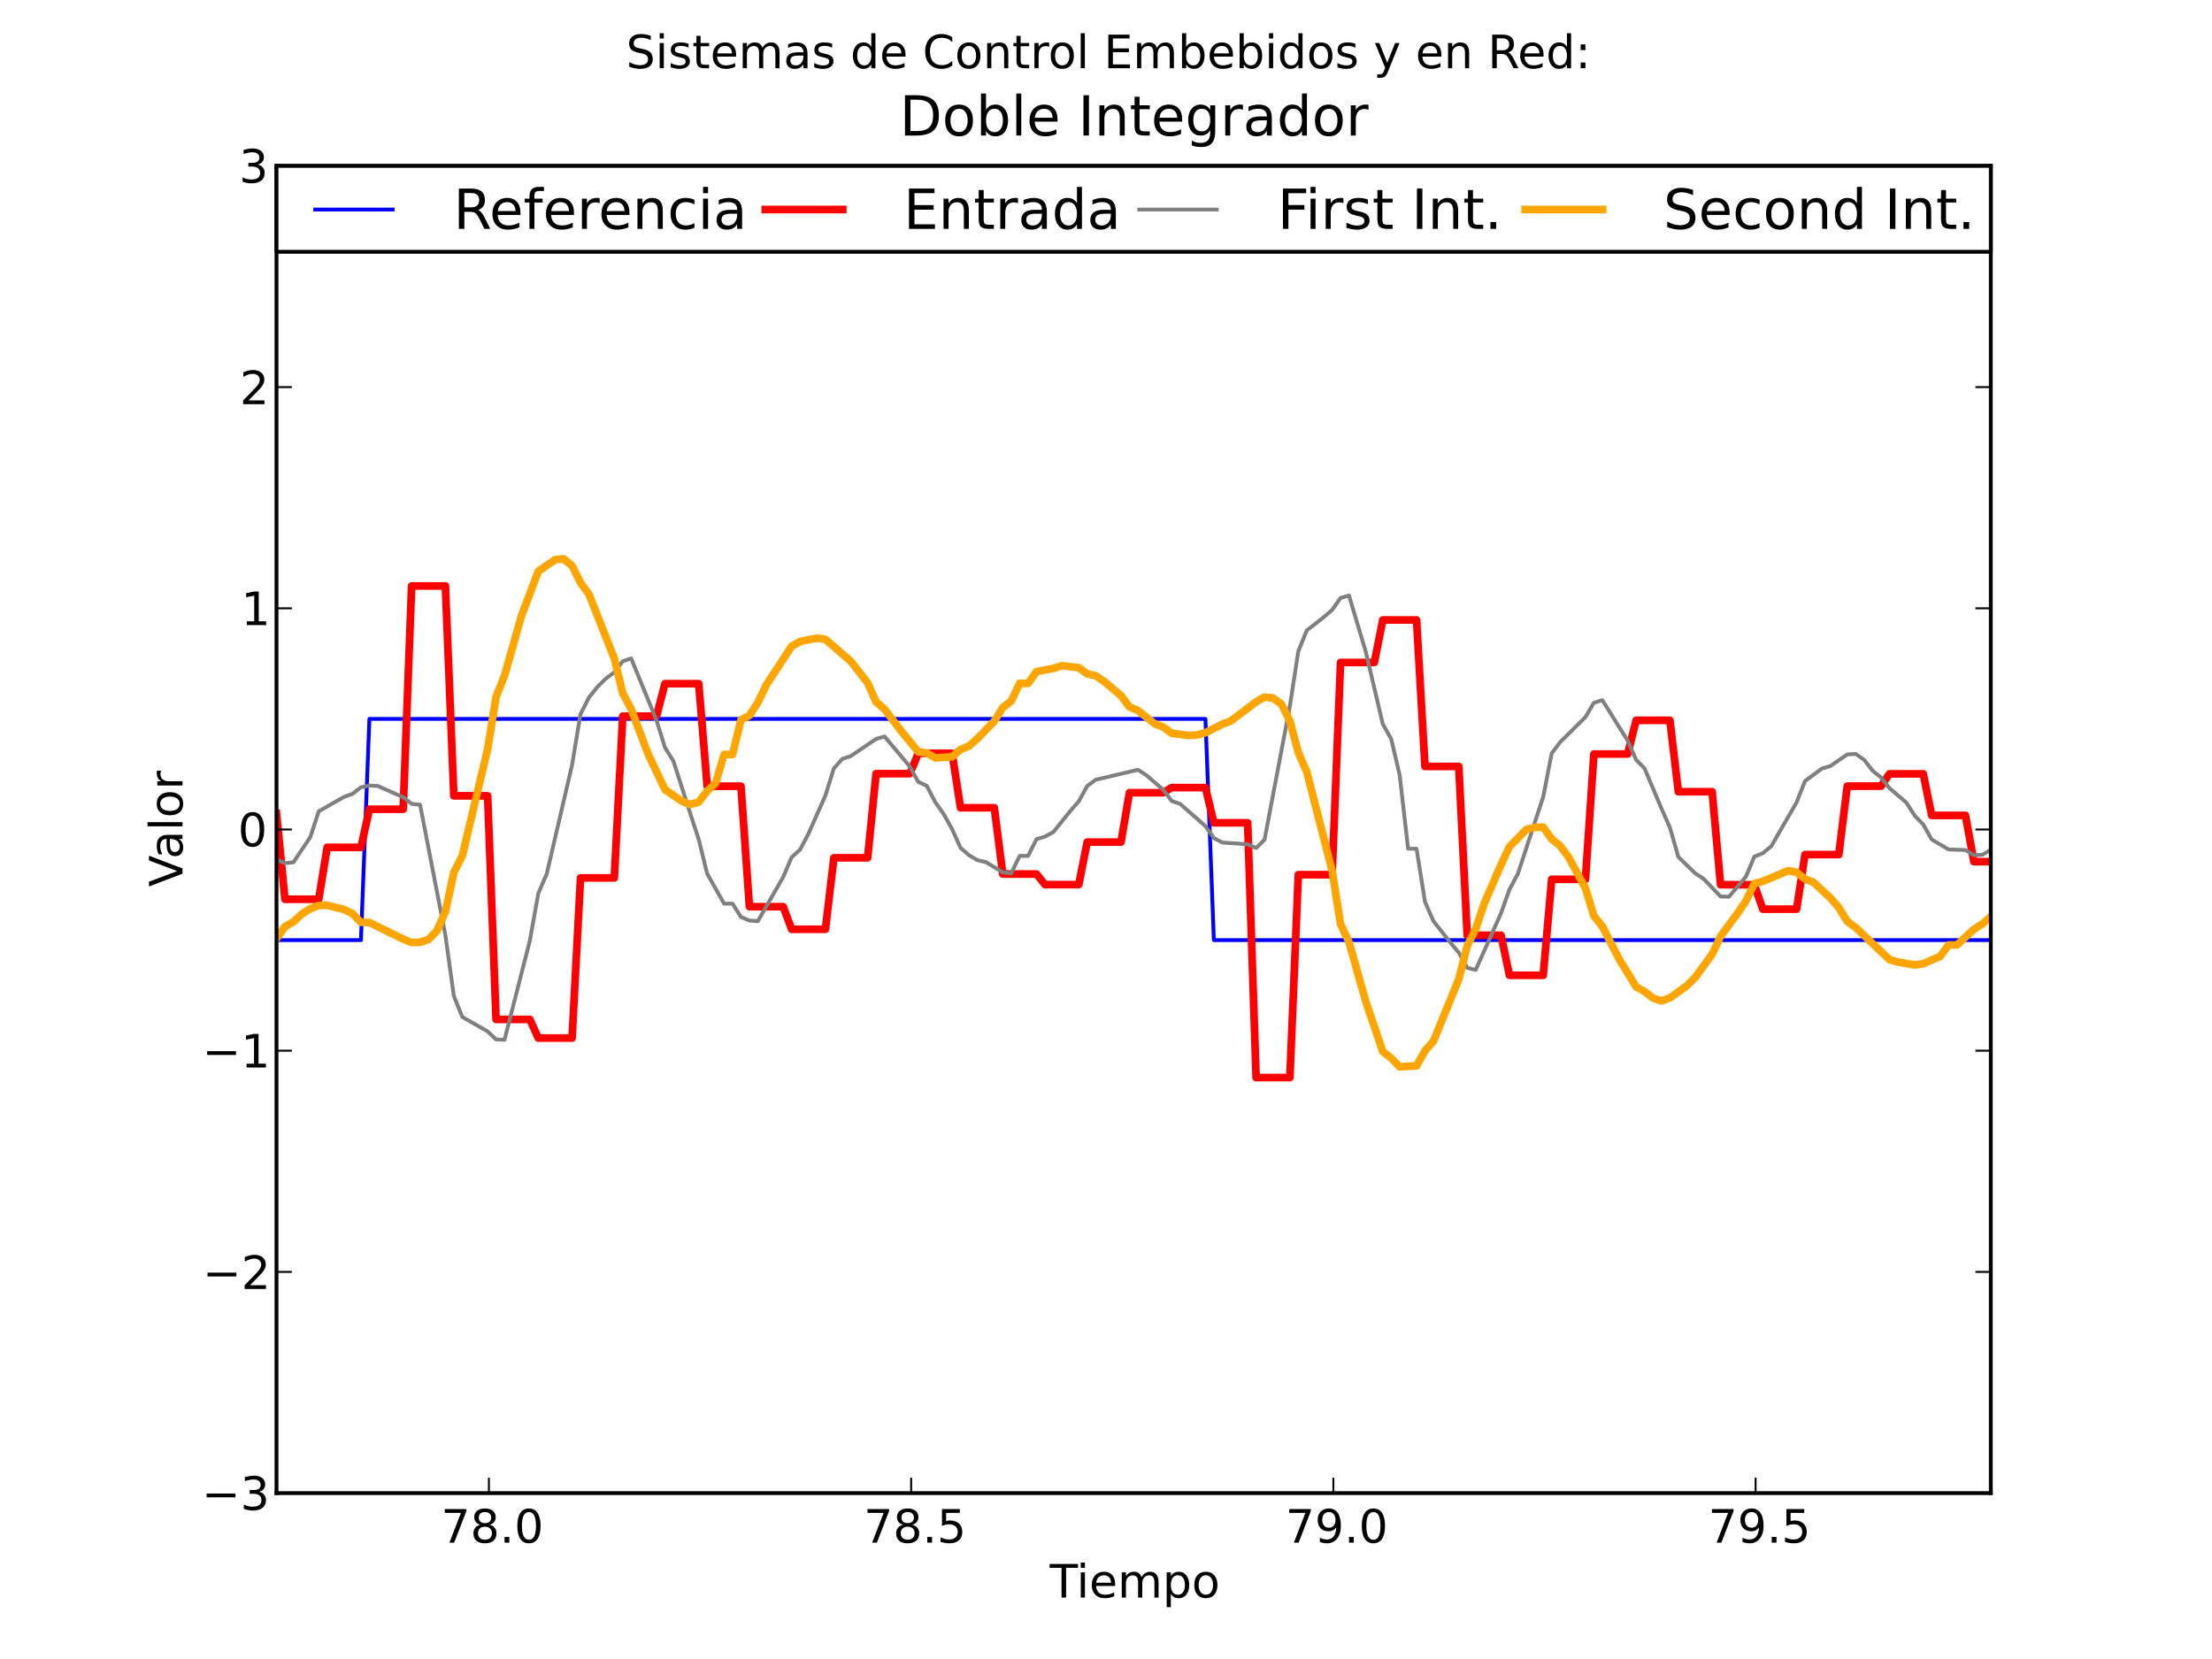 <?xml version="1.0" standalone="no"?>
<!DOCTYPE svg PUBLIC "-//W3C//DTD SVG 1.1//EN"
  "http://www.w3.org/Graphics/SVG/1.1/DTD/svg11.dtd">
<!-- Created with matplotlib (http://matplotlib.sourceforge.net/) -->
<svg width="576pt" height="432pt" viewBox="0 0 576 432"
   xmlns="http://www.w3.org/2000/svg"
   xmlns:xlink="http://www.w3.org/1999/xlink"
   version="1.1"
   id="svg1">
<rect x="0" y="0" width="576" height="432" fill="#333333" stroke="none"/>
<g id="figure1">
<g id="patch1">
<path style="fill: #ffffff; stroke: #ffffff; stroke-width: 1; stroke-linejoin: round; stroke-linecap: square;  opacity: 1"  d="M0 432L576 432L576 0
L0 0L0 432"/>
</g>
<g id="axes1">
<g id="patch2">
<path style="fill: #ffffff; opacity: 1"  d="M72 388.8L518.4 388.8L518.4 43.2
L72 43.2L72 388.8"/>
</g>
<g id="line2d1">
<defs>
  <clipPath id="p50431ccdcb28178602d99d9270004dde">
<rect x="72" y="43.2" width="446.4" height="345.6"/>
  </clipPath>
</defs><path style="fill: none; stroke: #0000ff; stroke-width: 1; stroke-linejoin: round; stroke-linecap: square;  opacity: 1" clip-path="url(#p50431ccdcb28178602d99d9270004dde)" d="M72 244.8L93.989 244.8L96.189 187.2
L313.892 187.2L316.09 244.8L518.4 244.8
L518.4 244.8"/>
</g>
<g id="line2d2">
<path style="fill: none; stroke: #ff0000; stroke-width: 2; stroke-linejoin: round; stroke-linecap: square;  opacity: 1" clip-path="url(#p50431ccdcb28178602d99d9270004dde)" d="M72 211.835L74.198 234.167L82.997 234.167
L85.193 220.654L93.989 220.654L96.189 210.723
L104.985 210.723L107.184 152.583L115.98 152.583
L118.18 207.23L126.976 207.23L129.173 265.451
L137.969 265.451L140.169 270.311L148.965 270.311
L151.164 228.608L159.96 228.608L162.16 186.489
L170.956 186.489L173.154 178.024L181.95 178.024
L184.149 204.725L192.945 204.725L195.144 236.094
L203.941 236.094L206.14 241.981L214.936 241.981
L217.134 223.369L225.93 223.369L228.129 201.468
L236.925 201.468L239.125 196.162L247.921 196.162
L250.12 210.343L258.916 210.343L261.114 227.596
L269.91 227.596L272.109 230.35L280.905 230.35
L283.105 219.28L291.901 219.28L294.1 206.424
L302.896 206.424L305.096 205.09L313.892 205.09
L316.09 214.254L324.886 214.254L327.085 280.594
L335.881 280.594L338.08 227.766L346.876 227.766
L349.076 172.502L357.872 172.502L360.07 161.434
L368.866 161.434L371.065 199.577L379.861 199.577
L382.061 243.535L390.857 243.535L393.056 253.961
L401.852 253.961L404.05 228.965L412.846 228.965
L415.045 196.346L423.841 196.346L426.041 187.568
L434.837 187.568L437.036 206.158L445.832 206.158
L448.03 230.38L456.826 230.38L459.026 236.748
L467.822 236.748L470.021 222.539L478.817 222.539
L481.016 204.711L489.812 204.711L492.01 201.513
L500.808 201.513L503.006 212.33L511.802 212.33
L514.001 224.381L518.4 224.381L518.4 224.381"/>
</g>
<g id="line2d3">
<path style="fill: none; stroke: #808080; stroke-width: 1; stroke-linejoin: round; stroke-linecap: square;  opacity: 1" clip-path="url(#p50431ccdcb28178602d99d9270004dde)" d="M72 223.796L74.198 224.771L76.397 224.539
L80.796 217.995L82.997 211.267L89.592 207.508
L91.79 206.719L93.989 205.002L96.189 204.538
L98.388 204.677L104.985 207.6L107.184 209.317
L109.384 209.55L115.98 243.519L118.18 259.343
L120.377 264.819L126.976 268.578L129.173 270.667
L131.373 270.759L137.969 244.958L140.169 232.66
L142.368 227.555L148.965 199.201L151.164 185.929
L153.364 181.613L155.561 178.875L157.761 176.694
L159.96 175.07L162.16 172.193L164.358 171.45
L170.956 187.599L173.154 194.653L175.353 198.18
L179.752 211.87L181.95 218.599L184.149 227.509
L188.548 235.305L190.746 235.305L192.945 238.785
L195.144 239.714L197.344 239.853L203.941 228.39
L206.14 223.239L208.338 221.244L210.537 217.067
L214.936 207.136L217.134 200.083L219.333 197.623
L221.533 196.881L228.129 192.426L230.329 191.776
L236.925 199.619L239.125 203.61L241.324 204.63
L243.522 208.853L245.721 211.963L247.921 215.907
L250.12 220.78L252.318 222.683L254.517 223.982
L256.717 224.492L261.114 227.137L263.313 227.416
L265.513 222.868L267.712 222.868L269.91 218.506
L272.109 217.856L274.309 216.65L278.706 211.174
L280.905 208.668L283.105 204.677L285.304 203.053
L296.298 200.454L298.497 201.846L302.896 205.651
L305.096 208.575L307.293 209.317L313.892 215.118
L316.09 218.227L318.289 219.388L324.886 219.852
L327.085 220.826L329.284 218.645L335.881 183.887
L338.08 169.594L340.28 164.164L344.677 160.73
L346.876 158.827L349.076 155.718L351.274 155.069
L355.673 169.826L360.07 188.527L362.269 192.426
L364.469 201.8L366.67 221.012L368.866 221.012
L371.065 234.841L373.265 239.853L377.662 245.422
L379.861 248.067L382.061 252.011L384.26 252.568
L390.857 237.811L393.056 231.639L395.254 227.509
L401.852 207.508L404.05 196.185L406.249 193.261
L412.846 186.718L415.045 183.005L417.245 182.309
L421.642 189.363L423.841 192.843L426.041 197.855
L428.24 200.083L432.637 210.524L434.837 215.49
L437.036 223.147L441.433 227.416L443.633 228.855
L448.03 233.449L450.229 233.495L454.628 228.298
L456.826 223.054L459.026 222.172L461.225 220.362
L467.822 208.946L470.021 203.377L474.418 200.129
L476.618 199.479L481.016 196.463L483.214 196.324
L485.414 197.855L487.613 200.686L489.812 202.449
L492.01 205.234L496.409 208.993L498.609 212.427
L500.808 214.701L503.006 218.599L507.405 221.198
L511.802 221.337L514.001 222.683L516.201 222.59
L518.4 221.29L518.4 221.29"/>
</g>
<g id="line2d4">
<path style="fill: none; stroke: #ffa500; stroke-width: 2; stroke-linejoin: round; stroke-linecap: square;  opacity: 1" clip-path="url(#p50431ccdcb28178602d99d9270004dde)" d="M72 244.401L74.198 241.291L76.397 240.038
L78.597 237.997L80.796 236.651L82.997 235.769
L85.193 235.723L89.592 236.836L91.79 237.904
L93.989 240.178L96.189 240.224L104.985 244.54
L107.184 245.422L109.384 245.375L111.581 244.633
L113.781 242.359L115.98 237.393L118.18 227.184
L120.377 222.868L126.976 195.071L129.173 181.474
L131.373 175.951L135.772 160.405L140.169 148.757
L144.568 145.741L146.765 145.509L148.965 147.319
L151.164 151.727L153.364 154.744L159.96 171.45
L162.16 180.546L164.358 184.629L168.756 196.324
L173.154 205.605L177.552 208.621L179.752 209.503
L181.95 208.853L184.149 205.976L186.348 203.934
L188.548 196.463L190.746 196.463L192.945 187.46
L195.144 186.3L197.344 182.959L199.542 178.365
L206.14 168.294L208.338 167.041L212.737 166.16
L214.936 166.485L221.533 172.193L225.93 177.808
L228.129 182.773L230.329 184.676L234.726 190.43
L239.125 195.767L241.324 196.092L243.522 197.345
L247.921 197.066L250.12 195.164L252.318 194.282
L254.517 192.333L258.916 187.785L261.114 184.258
L263.313 182.588L265.513 177.947L267.712 177.947
L269.91 174.884L274.309 174.049L276.508 173.353
L280.905 173.863L283.105 175.487L285.304 175.951
L287.502 177.436L291.901 181.149L294.1 184.073
L296.298 185.001L300.697 188.481L302.896 189.316
L305.096 190.941L309.493 191.498L311.692 191.405
L313.892 190.801L318.289 188.574L320.488 187.739
L327.085 182.773L329.284 181.52L331.484 181.752
L333.682 183.376L335.881 187.739L338.08 195.952
L340.28 201.011L346.876 226.673L349.076 240.642
L351.274 245.329L355.673 260.875L360.07 273.822
L362.269 275.539L364.469 277.813L368.866 277.535
L371.065 273.637L373.265 271.131L379.861 254.981
L382.061 246.303L384.26 241.941L386.458 235.351
L390.857 225.188L393.056 220.501L397.453 216
L399.653 215.443L401.852 215.397L404.05 218.46
L406.249 220.269L408.449 223.193L412.846 231.268
L415.045 238.507L417.245 241.245L421.642 249.784
L426.041 256.977L428.24 258.183L430.438 259.9
L432.637 260.643L434.837 259.854L439.234 256.698
L441.433 254.517L445.832 248.484L448.03 243.797
L452.429 237.857L454.628 234.609L456.826 230.108
L459.026 229.504L465.622 226.72L467.822 227.137
L470.021 228.901L472.22 229.736L476.618 233.82
L478.817 236.326L481.016 239.946L483.214 241.523
L492.01 249.877L494.21 250.526L498.609 251.269
L500.808 250.944L505.205 249.041L507.405 246.071
L509.604 246.071L514.001 241.988L516.201 240.595
L518.4 238.693L518.4 238.693"/>
</g>
<g id="matplotlib.axis1">
<g id="xtick1">
<g id="line2d5">
<defs><path id="m30e32995789d870ad79a2e54c91cf9c6" d="M0 0L0 -4"/></defs>
<g ><use style="fill: none; stroke: #000000; stroke-width: 0.5; stroke-linejoin: round; stroke-linecap: butt;  opacity: 1" xlink:href="#m30e32995789d870ad79a2e54c91cf9c6" x="127.311" y="388.8"/>
</g></g>
<g id="line2d6">
<defs><path id="m9281cae24120827b11d5ea8a7ad3e96b" d="M0 0L0 4"/></defs>
<g ><use style="fill: none; stroke: #000000; stroke-width: 0.5; stroke-linejoin: round; stroke-linecap: butt;  opacity: 1" xlink:href="#m9281cae24120827b11d5ea8a7ad3e96b" x="127.311" y="43.2"/>
</g></g>
<g id="text1">
<defs>
<path id="c_956f18cfdaf972f35a6c2b4aaac2532b" d="M8.203 -72.906l46.875 0l0 4.203l-26.469 68.703l-10.297 0l24.906 -64.594l-35.016 0z"/>
<path id="c_bef35738d52871942e50b9de9b122bab" d="M31.781 -34.625q-7.031 0 -11.062 3.766q-4.016 3.766 -4.016 10.344q0 6.594 4.016 10.359q4.031 3.766 11.062 3.766q7.031 0 11.078 -3.781q4.062 -3.797 4.062 -10.344q0 -6.578 -4.031 -10.344q-4.016 -3.766 -11.109 -3.766M21.922 -38.812q-6.344 -1.562 -9.891 -5.906q-3.531 -4.359 -3.531 -10.609q0 -8.734 6.219 -13.812q6.234 -5.078 17.062 -5.078q10.891 0 17.094 5.078q6.203 5.078 6.203 13.812q0 6.25 -3.547 10.609q-3.531 4.344 -9.828 5.906q7.125 1.656 11.094 6.5q3.984 4.828 3.984 11.797q0 10.609 -6.469 16.281q-6.469 5.656 -18.531 5.656q-12.047 0 -18.531 -5.656q-6.469 -5.672 -6.469 -16.281q0 -6.969 4 -11.797q4.016 -4.844 11.141 -6.5M18.312 -54.391q0 5.656 3.531 8.828q3.547 3.172 9.938 3.172q6.359 0 9.938 -3.172q3.594 -3.172 3.594 -8.828q0 -5.672 -3.594 -8.844q-3.578 -3.172 -9.938 -3.172q-6.391 0 -9.938 3.172q-3.531 3.172 -3.531 8.844"/>
<path id="c_ed3e21196fb739f392806f09ca0594ef" d="M10.688 -12.406l10.312 0l0 12.406l-10.312 0z"/>
<path id="c_7a2040fe3b94fcd41d0a72c84e93b115" d="M31.781 -66.406q-7.609 0 -11.453 7.5q-3.828 7.484 -3.828 22.531q0 14.984 3.828 22.484q3.844 7.5 11.453 7.5q7.672 0 11.5 -7.5q3.844 -7.5 3.844 -22.484q0 -15.047 -3.844 -22.531q-3.828 -7.5 -11.5 -7.5M31.781 -74.219q12.266 0 18.734 9.703q6.469 9.688 6.469 28.141q0 18.406 -6.469 28.109q-6.469 9.688 -18.734 9.688q-12.25 0 -18.719 -9.688q-6.469 -9.703 -6.469 -28.109q0 -18.453 6.469 -28.141q6.469 -9.703 18.719 -9.703"/>
</defs>
<g style="fill: #000000; opacity: 1" transform="translate(114.835,401.706)scale(0.12)">
<use xlink:href="#c_956f18cfdaf972f35a6c2b4aaac2532b"/>
<use xlink:href="#c_bef35738d52871942e50b9de9b122bab" x="63.623"/>
<use xlink:href="#c_ed3e21196fb739f392806f09ca0594ef" x="127.246"/>
<use xlink:href="#c_7a2040fe3b94fcd41d0a72c84e93b115" x="159.033"/>
</g>
</g>
</g>
<g id="xtick2">
<g id="line2d7">
<g ><use style="fill: none; stroke: #000000; stroke-width: 0.5; stroke-linejoin: round; stroke-linecap: butt;  opacity: 1" xlink:href="#m30e32995789d870ad79a2e54c91cf9c6" x="237.259" y="388.8"/>
</g></g>
<g id="line2d8">
<g ><use style="fill: none; stroke: #000000; stroke-width: 0.5; stroke-linejoin: round; stroke-linecap: butt;  opacity: 1" xlink:href="#m9281cae24120827b11d5ea8a7ad3e96b" x="237.259" y="43.2"/>
</g></g>
<g id="text2">
<defs>
<path id="c_1260a2df50f305f3db244e29828f968e" d="M10.797 -72.906l38.719 0l0 8.312l-29.688 0l0 17.859q2.141 -0.734 4.281 -1.094q2.156 -0.359 4.312 -0.359q12.203 0 19.328 6.688q7.141 6.688 7.141 18.109q0 11.766 -7.328 18.297q-7.328 6.516 -20.656 6.516q-4.594 0 -9.359 -0.781q-4.75 -0.781 -9.828 -2.344l0 -9.922q4.391 2.391 9.078 3.562q4.688 1.172 9.906 1.172q8.453 0 13.375 -4.438q4.938 -4.438 4.938 -12.062q0 -7.609 -4.938 -12.047q-4.922 -4.453 -13.375 -4.453q-3.953 0 -7.891 0.875q-3.922 0.875 -8.016 2.734z"/>
</defs>
<g style="fill: #000000; opacity: 1" transform="translate(224.908,401.706)scale(0.12)">
<use xlink:href="#c_956f18cfdaf972f35a6c2b4aaac2532b"/>
<use xlink:href="#c_bef35738d52871942e50b9de9b122bab" x="63.623"/>
<use xlink:href="#c_ed3e21196fb739f392806f09ca0594ef" x="127.246"/>
<use xlink:href="#c_1260a2df50f305f3db244e29828f968e" x="159.033"/>
</g>
</g>
</g>
<g id="xtick3">
<g id="line2d9">
<g ><use style="fill: none; stroke: #000000; stroke-width: 0.5; stroke-linejoin: round; stroke-linecap: butt;  opacity: 1" xlink:href="#m30e32995789d870ad79a2e54c91cf9c6" x="347.207" y="388.8"/>
</g></g>
<g id="line2d10">
<g ><use style="fill: none; stroke: #000000; stroke-width: 0.5; stroke-linejoin: round; stroke-linecap: butt;  opacity: 1" xlink:href="#m9281cae24120827b11d5ea8a7ad3e96b" x="347.207" y="43.2"/>
</g></g>
<g id="text3">
<defs>
<path id="c_cd96f817f3cab988d24a2b49a5577fe6" d="M10.984 -1.516l0 -8.984q3.719 1.766 7.516 2.688q3.812 0.922 7.484 0.922q9.766 0 14.906 -6.562q5.156 -6.562 5.891 -19.953q-2.828 4.203 -7.188 6.453q-4.344 2.25 -9.609 2.25q-10.938 0 -17.312 -6.609q-6.375 -6.625 -6.375 -18.109q0 -11.219 6.641 -18q6.641 -6.797 17.672 -6.797q12.656 0 19.312 9.703q6.672 9.688 6.672 28.141q0 17.234 -8.188 27.516q-8.172 10.281 -21.984 10.281q-3.719 0 -7.531 -0.734q-3.797 -0.734 -7.906 -2.203M30.609 -32.422q6.641 0 10.516 -4.531q3.891 -4.547 3.891 -12.469q0 -7.859 -3.891 -12.422q-3.875 -4.562 -10.516 -4.562q-6.641 0 -10.516 4.562q-3.875 4.562 -3.875 12.422q0 7.922 3.875 12.469q3.875 4.531 10.516 4.531"/>
</defs>
<g style="fill: #000000; opacity: 1" transform="translate(334.73,401.706)scale(0.12)">
<use xlink:href="#c_956f18cfdaf972f35a6c2b4aaac2532b"/>
<use xlink:href="#c_cd96f817f3cab988d24a2b49a5577fe6" x="63.623"/>
<use xlink:href="#c_ed3e21196fb739f392806f09ca0594ef" x="127.246"/>
<use xlink:href="#c_7a2040fe3b94fcd41d0a72c84e93b115" x="159.033"/>
</g>
</g>
</g>
<g id="xtick4">
<g id="line2d11">
<g ><use style="fill: none; stroke: #000000; stroke-width: 0.5; stroke-linejoin: round; stroke-linecap: butt;  opacity: 1" xlink:href="#m30e32995789d870ad79a2e54c91cf9c6" x="457.155" y="388.8"/>
</g></g>
<g id="line2d12">
<g ><use style="fill: none; stroke: #000000; stroke-width: 0.5; stroke-linejoin: round; stroke-linecap: butt;  opacity: 1" xlink:href="#m9281cae24120827b11d5ea8a7ad3e96b" x="457.155" y="43.2"/>
</g></g>
<g id="text4">
<g style="fill: #000000; opacity: 1" transform="translate(444.803,401.706)scale(0.12)">
<use xlink:href="#c_956f18cfdaf972f35a6c2b4aaac2532b"/>
<use xlink:href="#c_cd96f817f3cab988d24a2b49a5577fe6" x="63.623"/>
<use xlink:href="#c_ed3e21196fb739f392806f09ca0594ef" x="127.246"/>
<use xlink:href="#c_1260a2df50f305f3db244e29828f968e" x="159.033"/>
</g>
</g>
</g>
<g id="text5">
<defs>
<path id="c_9e4b30cbdf32072672ded72e9074c4c9" d="M-0.297 -72.906l61.672 0l0 8.312l-25.875 0l0 64.594l-9.906 0l0 -64.594l-25.891 0z"/>
<path id="c_6a63bda47b2f3da1cec6aadd80692cfe" d="M9.422 -54.688l8.984 0l0 54.688l-8.984 0zM9.422 -75.984l8.984 0l0 11.391l-8.984 0z"/>
<path id="c_0bce5afba2dc6b9024b26277c38ad8e8" d="M56.203 -29.594l0 4.391l-41.312 0q0.594 9.281 5.594 14.141q5 4.859 13.938 4.859q5.172 0 10.031 -1.266q4.859 -1.266 9.656 -3.812l0 8.5q-4.844 2.047 -9.922 3.125q-5.078 1.078 -10.297 1.078q-13.094 0 -20.734 -7.609q-7.641 -7.625 -7.641 -20.625q0 -13.422 7.25 -21.297q7.25 -7.891 19.562 -7.891q11.031 0 17.453 7.109q6.422 7.094 6.422 19.297M47.219 -32.234q-0.094 -7.359 -4.125 -11.75q-4.031 -4.406 -10.672 -4.406q-7.516 0 -12.031 4.25q-4.516 4.25 -5.203 11.969z"/>
<path id="c_4653c6dfde66c7610eae0911760d3490" d="M52 -44.188q3.375 -6.062 8.062 -8.938q4.688 -2.875 11.031 -2.875q8.547 0 13.188 5.984q4.641 5.969 4.641 17l0 33.016l-9.031 0l0 -32.719q0 -7.859 -2.797 -11.656q-2.781 -3.812 -8.484 -3.812q-6.984 0 -11.047 4.641q-4.047 4.625 -4.047 12.641l0 30.906l-9.031 0l0 -32.719q0 -7.906 -2.781 -11.688q-2.781 -3.781 -8.594 -3.781q-6.891 0 -10.953 4.656q-4.047 4.656 -4.047 12.625l0 30.906l-9.031 0l0 -54.688l9.031 0l0 8.5q3.078 -5.031 7.375 -7.422q4.297 -2.391 10.203 -2.391q5.969 0 10.141 3.031q4.172 3.016 6.172 8.781"/>
<path id="c_f15a64fcd463ef4629c48bab42cde24c" d="M18.109 -8.203l0 29l-9.031 0l0 -75.484l9.031 0l0 8.297q2.844 -4.875 7.156 -7.234q4.328 -2.375 10.328 -2.375q9.969 0 16.188 7.906q6.234 7.906 6.234 20.797q0 12.891 -6.234 20.812q-6.219 7.906 -16.188 7.906q-6 0 -10.328 -2.375q-4.312 -2.375 -7.156 -7.25M48.688 -27.297q0 -9.906 -4.078 -15.547q-4.078 -5.641 -11.203 -5.641q-7.141 0 -11.219 5.641q-4.078 5.641 -4.078 15.547q0 9.906 4.078 15.547q4.078 5.641 11.219 5.641q7.125 0 11.203 -5.641q4.078 -5.641 4.078 -15.547"/>
<path id="c_f05dd90d41f04bb96ef1ca503cc2044b" d="M30.609 -48.391q-7.219 0 -11.422 5.641q-4.203 5.641 -4.203 15.453q0 9.812 4.172 15.453q4.188 5.641 11.453 5.641q7.188 0 11.375 -5.656q4.203 -5.672 4.203 -15.438q0 -9.719 -4.203 -15.406q-4.188 -5.688 -11.375 -5.688M30.609 -56q11.719 0 18.406 7.625q6.703 7.609 6.703 21.078q0 13.422 -6.703 21.078q-6.688 7.641 -18.406 7.641q-11.766 0 -18.438 -7.641q-6.656 -7.656 -6.656 -21.078q0 -13.469 6.656 -21.078q6.672 -7.625 18.438 -7.625"/>
</defs>
<g style="fill: #000000; opacity: 1" transform="translate(273.348,416.003)scale(0.12)">
<use xlink:href="#c_9e4b30cbdf32072672ded72e9074c4c9"/>
<use xlink:href="#c_6a63bda47b2f3da1cec6aadd80692cfe" x="57.959"/>
<use xlink:href="#c_0bce5afba2dc6b9024b26277c38ad8e8" x="85.742"/>
<use xlink:href="#c_4653c6dfde66c7610eae0911760d3490" x="147.266"/>
<use xlink:href="#c_f15a64fcd463ef4629c48bab42cde24c" x="244.678"/>
<use xlink:href="#c_f05dd90d41f04bb96ef1ca503cc2044b" x="308.154"/>
</g>
</g>
</g>
<g id="matplotlib.axis2">
<g id="ytick1">
<g id="line2d13">
<defs><path id="m3400efa6b1638b3fea9e19e898273957" d="M0 0L4 0"/></defs>
<g ><use style="fill: none; stroke: #000000; stroke-width: 0.5; stroke-linejoin: round; stroke-linecap: butt;  opacity: 1" xlink:href="#m3400efa6b1638b3fea9e19e898273957" x="72" y="388.8"/>
</g></g>
<g id="line2d14">
<defs><path id="m20b58b2501143cb5e0a5e8f1ef6f1643" d="M0 0L-4 0"/></defs>
<g ><use style="fill: none; stroke: #000000; stroke-width: 0.5; stroke-linejoin: round; stroke-linecap: butt;  opacity: 1" xlink:href="#m20b58b2501143cb5e0a5e8f1ef6f1643" x="518.4" y="388.8"/>
</g></g>
<g id="text6">
<defs>
<path id="c_6a8d56c819c37117ab4cf023bec22a5a" d="M10.594 -35.5l62.594 0l0 8.297l-62.594 0z"/>
<path id="c_3dcfa38a02242cb63ec6726c6e70be7a" d="M40.578 -39.312q7.078 1.516 11.047 6.312q3.984 4.781 3.984 11.812q0 10.781 -7.422 16.703q-7.422 5.906 -21.094 5.906q-4.578 0 -9.438 -0.906q-4.859 -0.906 -10.031 -2.719l0 -9.516q4.094 2.391 8.969 3.609q4.891 1.219 10.219 1.219q9.266 0 14.125 -3.656q4.859 -3.656 4.859 -10.641q0 -6.453 -4.516 -10.078q-4.516 -3.641 -12.562 -3.641l-8.5 0l0 -8.109l8.891 0q7.266 0 11.125 -2.906q3.859 -2.906 3.859 -8.375q0 -5.609 -3.984 -8.609q-3.969 -3.016 -11.391 -3.016q-4.062 0 -8.703 0.891q-4.641 0.875 -10.203 2.719l0 -8.781q5.625 -1.562 10.531 -2.344q4.906 -0.781 9.25 -0.781q11.234 0 17.766 5.109q6.547 5.094 6.547 13.781q0 6.062 -3.469 10.234q-3.469 4.172 -9.859 5.781"/>
</defs>
<g style="fill: #000000; opacity: 1" transform="translate(52.531,393.167)scale(0.12)">
<use xlink:href="#c_6a8d56c819c37117ab4cf023bec22a5a"/>
<use xlink:href="#c_3dcfa38a02242cb63ec6726c6e70be7a" x="83.789"/>
</g>
</g>
</g>
<g id="ytick2">
<g id="line2d15">
<g ><use style="fill: none; stroke: #000000; stroke-width: 0.5; stroke-linejoin: round; stroke-linecap: butt;  opacity: 1" xlink:href="#m3400efa6b1638b3fea9e19e898273957" x="72" y="331.2"/>
</g></g>
<g id="line2d16">
<g ><use style="fill: none; stroke: #000000; stroke-width: 0.5; stroke-linejoin: round; stroke-linecap: butt;  opacity: 1" xlink:href="#m20b58b2501143cb5e0a5e8f1ef6f1643" x="518.4" y="331.2"/>
</g></g>
<g id="text7">
<defs>
<path id="c_ed3f3ed3ebfbd18bcb9c012009a68ad1" d="M19.188 -8.297l34.422 0l0 8.297l-46.281 0l0 -8.297q5.609 -5.812 15.297 -15.594q9.703 -9.797 12.188 -12.641q4.734 -5.312 6.609 -9q1.891 -3.688 1.891 -7.25q0 -5.812 -4.078 -9.469q-4.078 -3.672 -10.625 -3.672q-4.641 0 -9.797 1.609q-5.141 1.609 -11 4.891l0 -9.969q5.953 -2.391 11.125 -3.609q5.188 -1.219 9.484 -1.219q11.328 0 18.062 5.672q6.734 5.656 6.734 15.125q0 4.5 -1.688 8.531q-1.672 4.016 -6.125 9.484q-1.219 1.422 -7.766 8.188q-6.531 6.766 -18.453 18.922"/>
</defs>
<g style="fill: #000000; opacity: 1" transform="translate(52.766,335.653)scale(0.12)">
<use xlink:href="#c_6a8d56c819c37117ab4cf023bec22a5a"/>
<use xlink:href="#c_ed3f3ed3ebfbd18bcb9c012009a68ad1" x="83.789"/>
</g>
</g>
</g>
<g id="ytick3">
<g id="line2d17">
<g ><use style="fill: none; stroke: #000000; stroke-width: 0.5; stroke-linejoin: round; stroke-linecap: butt;  opacity: 1" xlink:href="#m3400efa6b1638b3fea9e19e898273957" x="72" y="273.6"/>
</g></g>
<g id="line2d18">
<g ><use style="fill: none; stroke: #000000; stroke-width: 0.5; stroke-linejoin: round; stroke-linecap: butt;  opacity: 1" xlink:href="#m20b58b2501143cb5e0a5e8f1ef6f1643" x="518.4" y="273.6"/>
</g></g>
<g id="text8">
<defs>
<path id="c_42baa63129a918535c52adb20d687ea7" d="M12.406 -8.297l16.109 0l0 -55.625l-17.531 3.516l0 -8.984l17.438 -3.516l9.859 0l0 64.609l16.109 0l0 8.297l-41.984 0z"/>
</defs>
<g style="fill: #000000; opacity: 1" transform="translate(52.672,277.975)scale(0.12)">
<use xlink:href="#c_6a8d56c819c37117ab4cf023bec22a5a"/>
<use xlink:href="#c_42baa63129a918535c52adb20d687ea7" x="83.789"/>
</g>
</g>
</g>
<g id="ytick4">
<g id="line2d19">
<g ><use style="fill: none; stroke: #000000; stroke-width: 0.5; stroke-linejoin: round; stroke-linecap: butt;  opacity: 1" xlink:href="#m3400efa6b1638b3fea9e19e898273957" x="72" y="216"/>
</g></g>
<g id="line2d20">
<g ><use style="fill: none; stroke: #000000; stroke-width: 0.5; stroke-linejoin: round; stroke-linecap: butt;  opacity: 1" xlink:href="#m20b58b2501143cb5e0a5e8f1ef6f1643" x="518.4" y="216"/>
</g></g>
<g id="text9">
<g style="fill: #000000; opacity: 1" transform="translate(61.953,220.367)scale(0.12)">
<use xlink:href="#c_7a2040fe3b94fcd41d0a72c84e93b115"/>
</g>
</g>
</g>
<g id="ytick5">
<g id="line2d21">
<g ><use style="fill: none; stroke: #000000; stroke-width: 0.5; stroke-linejoin: round; stroke-linecap: butt;  opacity: 1" xlink:href="#m3400efa6b1638b3fea9e19e898273957" x="72" y="158.4"/>
</g></g>
<g id="line2d22">
<g ><use style="fill: none; stroke: #000000; stroke-width: 0.5; stroke-linejoin: round; stroke-linecap: butt;  opacity: 1" xlink:href="#m20b58b2501143cb5e0a5e8f1ef6f1643" x="518.4" y="158.4"/>
</g></g>
<g id="text10">
<g style="fill: #000000; opacity: 1" transform="translate(62.781,162.775)scale(0.12)">
<use xlink:href="#c_42baa63129a918535c52adb20d687ea7"/>
</g>
</g>
</g>
<g id="ytick6">
<g id="line2d23">
<g ><use style="fill: none; stroke: #000000; stroke-width: 0.5; stroke-linejoin: round; stroke-linecap: butt;  opacity: 1" xlink:href="#m3400efa6b1638b3fea9e19e898273957" x="72" y="100.8"/>
</g></g>
<g id="line2d24">
<g ><use style="fill: none; stroke: #000000; stroke-width: 0.5; stroke-linejoin: round; stroke-linecap: butt;  opacity: 1" xlink:href="#m20b58b2501143cb5e0a5e8f1ef6f1643" x="518.4" y="100.8"/>
</g></g>
<g id="text11">
<g style="fill: #000000; opacity: 1" transform="translate(62.438,105.253)scale(0.12)">
<use xlink:href="#c_ed3f3ed3ebfbd18bcb9c012009a68ad1"/>
</g>
</g>
</g>
<g id="ytick7">
<g id="line2d25">
<g ><use style="fill: none; stroke: #000000; stroke-width: 0.5; stroke-linejoin: round; stroke-linecap: butt;  opacity: 1" xlink:href="#m3400efa6b1638b3fea9e19e898273957" x="72" y="43.2"/>
</g></g>
<g id="line2d26">
<g ><use style="fill: none; stroke: #000000; stroke-width: 0.5; stroke-linejoin: round; stroke-linecap: butt;  opacity: 1" xlink:href="#m20b58b2501143cb5e0a5e8f1ef6f1643" x="518.4" y="43.2"/>
</g></g>
<g id="text12">
<g style="fill: #000000; opacity: 1" transform="translate(62.25,47.567)scale(0.12)">
<use xlink:href="#c_3dcfa38a02242cb63ec6726c6e70be7a"/>
</g>
</g>
</g>
<g id="text13">
<defs>
<path id="c_ae70b0af174184799fa4976b9c5da571" d="M28.609 -0l-27.828 -72.906l10.297 0l23.109 61.375l23.141 -61.375l10.25 0l-27.781 72.906z"/>
<path id="c_01d93a582460e35a7945ca50d148ffeb" d="M34.281 -27.484q-10.891 0 -15.094 2.484q-4.203 2.484 -4.203 8.5q0 4.781 3.156 7.594q3.156 2.797 8.562 2.797q7.484 0 12 -5.297q4.516 -5.297 4.516 -14.078l0 -2zM52.203 -31.203l0 31.203l-8.984 0l0 -8.297q-3.078 4.969 -7.672 7.344q-4.594 2.375 -11.234 2.375q-8.391 0 -13.359 -4.719q-4.953 -4.719 -4.953 -12.625q0 -9.219 6.172 -13.906q6.188 -4.688 18.438 -4.688l12.609 0l0 -0.891q0 -6.203 -4.078 -9.594q-4.078 -3.391 -11.453 -3.391q-4.688 0 -9.141 1.125q-4.438 1.125 -8.531 3.375l0 -8.312q4.922 -1.906 9.562 -2.844q4.641 -0.953 9.031 -0.953q11.875 0 17.734 6.156q5.859 6.141 5.859 18.641"/>
<path id="c_5099edb83619131346ae654950954dea" d="M9.422 -75.984l8.984 0l0 75.984l-8.984 0z"/>
<path id="c_6ec8d5749226675394676a5d2a3b468b" d="M41.109 -46.297q-1.516 -0.875 -3.297 -1.281q-1.781 -0.422 -3.922 -0.422q-7.625 0 -11.703 4.953q-4.078 4.953 -4.078 14.234l0 28.812l-9.031 0l0 -54.688l9.031 0l0 8.5q2.844 -4.984 7.375 -7.391q4.547 -2.422 11.047 -2.422q0.922 0 2.047 0.125q1.125 0.109 2.484 0.359z"/>
</defs>
<g style="fill: #000000; opacity: 1" transform="translate(47.531,230.93)rotate(-90.0)scale(0.12)">
<use xlink:href="#c_ae70b0af174184799fa4976b9c5da571"/>
<use xlink:href="#c_01d93a582460e35a7945ca50d148ffeb" x="60.658"/>
<use xlink:href="#c_5099edb83619131346ae654950954dea" x="121.938"/>
<use xlink:href="#c_f05dd90d41f04bb96ef1ca503cc2044b" x="149.721"/>
<use xlink:href="#c_6ec8d5749226675394676a5d2a3b468b" x="210.902"/>
</g>
</g>
</g>
<g id="patch3">
<path style="fill: none; stroke: #000000; stroke-width: 1; stroke-linejoin: round; stroke-linecap: square;  opacity: 1"  d="M72 43.2L518.4 43.2"/>
</g>
<g id="patch4">
<path style="fill: none; stroke: #000000; stroke-width: 1; stroke-linejoin: round; stroke-linecap: square;  opacity: 1"  d="M518.4 388.8L518.4 43.2"/>
</g>
<g id="patch5">
<path style="fill: none; stroke: #000000; stroke-width: 1; stroke-linejoin: round; stroke-linecap: square;  opacity: 1"  d="M72 388.8L518.4 388.8"/>
</g>
<g id="patch6">
<path style="fill: none; stroke: #000000; stroke-width: 1; stroke-linejoin: round; stroke-linecap: square;  opacity: 1"  d="M72 388.8L72 43.2"/>
</g>
<g id="text14">
<defs>
<path id="c_ff9441f72805bc441fcb0bfe0d774f13" d="M19.672 -64.797l0 56.688l11.922 0q15.094 0 22.094 -6.828q7 -6.844 7 -21.594q0 -14.641 -7 -21.453q-7 -6.812 -22.094 -6.812zM9.812 -72.906l20.266 0q21.188 0 31.094 8.812q9.922 8.812 9.922 27.562q0 18.859 -9.969 27.703q-9.953 8.828 -31.047 8.828l-20.266 0z"/>
<path id="c_5cc9741494d2ad8f9764e03ae145569f" d="M48.688 -27.297q0 -9.906 -4.078 -15.547q-4.078 -5.641 -11.203 -5.641q-7.141 0 -11.219 5.641q-4.078 5.641 -4.078 15.547q0 9.906 4.078 15.547q4.078 5.641 11.219 5.641q7.125 0 11.203 -5.641q4.078 -5.641 4.078 -15.547M18.109 -46.391q2.844 -4.875 7.156 -7.234q4.328 -2.375 10.328 -2.375q9.969 0 16.188 7.906q6.234 7.906 6.234 20.797q0 12.891 -6.234 20.812q-6.219 7.906 -16.188 7.906q-6 0 -10.328 -2.375q-4.312 -2.375 -7.156 -7.25l0 8.203l-9.031 0l0 -75.984l9.031 0z"/>
<path id="c_d41d8cd98f00b204e9800998ecf8427e" d=""/>
<path id="c_814edda51889e387a3dfbce453bfa1ec" d="M9.812 -72.906l9.859 0l0 72.906l-9.859 0z"/>
<path id="c_fe791a90f5471e2ab20a5ed41a7fa451" d="M54.891 -33.016l0 33.016l-8.984 0l0 -32.719q0 -7.766 -3.031 -11.609q-3.031 -3.859 -9.078 -3.859q-7.281 0 -11.484 4.641q-4.203 4.625 -4.203 12.641l0 30.906l-9.031 0l0 -54.688l9.031 0l0 8.5q3.234 -4.938 7.594 -7.375q4.375 -2.438 10.094 -2.438q9.422 0 14.25 5.828q4.844 5.828 4.844 17.156"/>
<path id="c_0f8c41144cfbf448378cb6fd1cc8e549" d="M18.312 -70.219l0 15.531l18.5 0l0 6.984l-18.5 0l0 29.688q0 6.688 1.828 8.594q1.828 1.906 7.453 1.906l9.219 0l0 7.516l-9.219 0q-10.406 0 -14.359 -3.875q-3.953 -3.891 -3.953 -14.141l0 -29.688l-6.594 0l0 -6.984l6.594 0l0 -15.531z"/>
<path id="c_e3864de5dabf2f8dd9eee74726882ec1" d="M45.406 -27.984q0 -9.766 -4.031 -15.125q-4.016 -5.375 -11.297 -5.375q-7.219 0 -11.25 5.375q-4.031 5.359 -4.031 15.125q0 9.719 4.031 15.094q4.031 5.375 11.25 5.375q7.281 0 11.297 -5.375q4.031 -5.375 4.031 -15.094M54.391 -6.781q0 13.953 -6.203 20.766q-6.188 6.812 -18.984 6.812q-4.734 0 -8.938 -0.703q-4.203 -0.703 -8.156 -2.172l0 -8.734q3.953 2.141 7.812 3.156q3.859 1.031 7.859 1.031q8.844 0 13.234 -4.609q4.391 -4.609 4.391 -13.938l0 -4.453q-2.781 4.844 -7.125 7.234q-4.344 2.391 -10.406 2.391q-10.047 0 -16.203 -7.656q-6.156 -7.672 -6.156 -20.328q0 -12.688 6.156 -20.344q6.156 -7.672 16.203 -7.672q6.062 0 10.406 2.391q4.344 2.391 7.125 7.219l0 -8.297l8.984 0z"/>
<path id="c_d821beae607506e87470f334d9ff47af" d="M45.406 -46.391l0 -29.594l8.984 0l0 75.984l-8.984 0l0 -8.203q-2.828 4.875 -7.156 7.25q-4.312 2.375 -10.375 2.375q-9.906 0 -16.141 -7.906q-6.219 -7.922 -6.219 -20.812q0 -12.891 6.219 -20.797q6.234 -7.906 16.141 -7.906q6.062 0 10.375 2.375q4.328 2.359 7.156 7.234M14.797 -27.297q0 9.906 4.078 15.547q4.078 5.641 11.203 5.641q7.125 0 11.219 -5.641q4.109 -5.641 4.109 -15.547q0 -9.906 -4.109 -15.547q-4.094 -5.641 -11.219 -5.641q-7.125 0 -11.203 5.641q-4.078 5.641 -4.078 15.547"/>
</defs>
<g style="fill: #000000; opacity: 1" transform="translate(234.247,35.294)scale(0.144)">
<use xlink:href="#c_ff9441f72805bc441fcb0bfe0d774f13"/>
<use xlink:href="#c_f05dd90d41f04bb96ef1ca503cc2044b" x="77.002"/>
<use xlink:href="#c_5cc9741494d2ad8f9764e03ae145569f" x="138.184"/>
<use xlink:href="#c_5099edb83619131346ae654950954dea" x="201.66"/>
<use xlink:href="#c_0bce5afba2dc6b9024b26277c38ad8e8" x="229.443"/>
<use xlink:href="#c_d41d8cd98f00b204e9800998ecf8427e" x="290.967"/>
<use xlink:href="#c_814edda51889e387a3dfbce453bfa1ec" x="322.754"/>
<use xlink:href="#c_fe791a90f5471e2ab20a5ed41a7fa451" x="352.246"/>
<use xlink:href="#c_0f8c41144cfbf448378cb6fd1cc8e549" x="415.625"/>
<use xlink:href="#c_0bce5afba2dc6b9024b26277c38ad8e8" x="454.834"/>
<use xlink:href="#c_e3864de5dabf2f8dd9eee74726882ec1" x="516.357"/>
<use xlink:href="#c_6ec8d5749226675394676a5d2a3b468b" x="579.834"/>
<use xlink:href="#c_01d93a582460e35a7945ca50d148ffeb" x="620.947"/>
<use xlink:href="#c_d821beae607506e87470f334d9ff47af" x="682.227"/>
<use xlink:href="#c_f05dd90d41f04bb96ef1ca503cc2044b" x="745.703"/>
<use xlink:href="#c_6ec8d5749226675394676a5d2a3b468b" x="806.885"/>
</g>
</g>
<g id="legend1">
<g id="patch7">
<path style="fill: #ffffff; stroke: #000000; stroke-width: 1; stroke-linejoin: round; stroke-linecap: square;  opacity: 1"  d="M72 65.564L518.4 65.564L518.4 43.2
L72 43.2L72 65.564z"/>
</g>
<g id="line2d27">
<path style="fill: none; stroke: #0000ff; stroke-width: 1; stroke-linejoin: round; stroke-linecap: square;  opacity: 1"  d="M82.08 54.561L102.24 54.561"/>
</g>
<g id="line2d28">
</g>
<g id="text15">
<defs>
<path id="c_4c6532c564269b2c70b230c2e45c01e4" d="M44.391 -34.188q3.172 1.078 6.172 4.594q3 3.516 6.031 9.672l10.016 19.922l-10.609 0l-9.312 -18.703q-3.625 -7.328 -7.016 -9.719q-3.391 -2.391 -9.25 -2.391l-10.75 0l0 30.812l-9.859 0l0 -72.906l22.266 0q12.5 0 18.656 5.234q6.156 5.219 6.156 15.766q0 6.891 -3.203 11.438q-3.203 4.531 -9.297 6.281M19.672 -64.797l0 25.875l12.406 0q7.125 0 10.766 -3.297q3.641 -3.297 3.641 -9.688q0 -6.391 -3.641 -9.641q-3.641 -3.25 -10.766 -3.25z"/>
<path id="c_73b12fe3945075d29fe0cc9a468fa31e" d="M37.109 -75.984l0 7.484l-8.594 0q-4.828 0 -6.719 1.953q-1.875 1.953 -1.875 7.031l0 4.828l14.797 0l0 6.984l-14.797 0l0 47.703l-9.031 0l0 -47.703l-8.594 0l0 -6.984l8.594 0l0 -3.812q0 -9.125 4.25 -13.297q4.25 -4.188 13.469 -4.188z"/>
<path id="c_d650c37394b681142a10dfc54356d478" d="M48.781 -52.594l0 8.406q-3.812 -2.109 -7.641 -3.156q-3.828 -1.047 -7.734 -1.047q-8.75 0 -13.594 5.547q-4.828 5.531 -4.828 15.547q0 10.016 4.828 15.562q4.844 5.531 13.594 5.531q3.906 0 7.734 -1.047q3.828 -1.047 7.641 -3.156l0 8.312q-3.766 1.75 -7.797 2.625q-4.016 0.891 -8.562 0.891q-12.359 0 -19.641 -7.766q-7.266 -7.766 -7.266 -20.953q0 -13.375 7.344 -21.031q7.359 -7.672 20.156 -7.672q4.141 0 8.094 0.859q3.953 0.844 7.672 2.547"/>
</defs>
<g style="fill: #000000; opacity: 1" transform="translate(118.08,59.601)scale(0.144)">
<use xlink:href="#c_4c6532c564269b2c70b230c2e45c01e4"/>
<use xlink:href="#c_0bce5afba2dc6b9024b26277c38ad8e8" x="64.982"/>
<use xlink:href="#c_73b12fe3945075d29fe0cc9a468fa31e" x="126.506"/>
<use xlink:href="#c_0bce5afba2dc6b9024b26277c38ad8e8" x="161.711"/>
<use xlink:href="#c_6ec8d5749226675394676a5d2a3b468b" x="223.234"/>
<use xlink:href="#c_0bce5afba2dc6b9024b26277c38ad8e8" x="262.098"/>
<use xlink:href="#c_fe791a90f5471e2ab20a5ed41a7fa451" x="323.621"/>
<use xlink:href="#c_d650c37394b681142a10dfc54356d478" x="387"/>
<use xlink:href="#c_6a63bda47b2f3da1cec6aadd80692cfe" x="441.98"/>
<use xlink:href="#c_01d93a582460e35a7945ca50d148ffeb" x="469.764"/>
</g>
</g>
<g id="line2d29">
<path style="fill: none; stroke: #ff0000; stroke-width: 2; stroke-linejoin: round; stroke-linecap: square;  opacity: 1"  d="M199.287 54.561L219.447 54.561"/>
</g>
<g id="line2d30">
</g>
<g id="text16">
<defs>
<path id="c_dbe439baa035de1a298d0549b22269d8" d="M9.812 -72.906l46.094 0l0 8.312l-36.234 0l0 21.578l34.719 0l0 8.297l-34.719 0l0 26.422l37.109 0l0 8.297l-46.969 0z"/>
</defs>
<g style="fill: #000000; opacity: 1" transform="translate(235.287,59.601)scale(0.144)">
<use xlink:href="#c_dbe439baa035de1a298d0549b22269d8"/>
<use xlink:href="#c_fe791a90f5471e2ab20a5ed41a7fa451" x="63.184"/>
<use xlink:href="#c_0f8c41144cfbf448378cb6fd1cc8e549" x="126.562"/>
<use xlink:href="#c_6ec8d5749226675394676a5d2a3b468b" x="165.771"/>
<use xlink:href="#c_01d93a582460e35a7945ca50d148ffeb" x="206.885"/>
<use xlink:href="#c_d821beae607506e87470f334d9ff47af" x="268.164"/>
<use xlink:href="#c_01d93a582460e35a7945ca50d148ffeb" x="331.641"/>
</g>
</g>
<g id="line2d31">
<path style="fill: none; stroke: #808080; stroke-width: 1; stroke-linejoin: round; stroke-linecap: square;  opacity: 1"  d="M296.667 54.561L316.827 54.561"/>
</g>
<g id="line2d32">
</g>
<g id="text17">
<defs>
<path id="c_5d9b0d099c491f27a9f40b391fa98eef" d="M9.812 -72.906l41.891 0l0 8.312l-32.031 0l0 21.484l28.906 0l0 8.297l-28.906 0l0 34.812l-9.859 0z"/>
<path id="c_8e0810ad13fe20a2a87a2619799b154d" d="M44.281 -53.078l0 8.5q-3.797 -1.953 -7.906 -2.922q-4.094 -0.984 -8.5 -0.984q-6.688 0 -10.031 2.047q-3.344 2.047 -3.344 6.156q0 3.125 2.391 4.906q2.391 1.781 9.625 3.391l3.078 0.688q9.562 2.047 13.594 5.781q4.031 3.734 4.031 10.422q0 7.625 -6.031 12.078q-6.031 4.438 -16.578 4.438q-4.391 0 -9.156 -0.859q-4.766 -0.859 -10.031 -2.562l0 -9.281q4.984 2.594 9.812 3.891q4.828 1.281 9.578 1.281q6.344 0 9.75 -2.172q3.422 -2.172 3.422 -6.125q0 -3.656 -2.469 -5.609q-2.453 -1.953 -10.812 -3.766l-3.125 -0.734q-8.344 -1.75 -12.062 -5.391q-3.703 -3.641 -3.703 -9.984q0 -7.719 5.469 -11.906q5.469 -4.203 15.531 -4.203q4.969 0 9.359 0.734q4.406 0.719 8.109 2.188"/>
</defs>
<g style="fill: #000000; opacity: 1" transform="translate(332.667,59.601)scale(0.144)">
<use xlink:href="#c_5d9b0d099c491f27a9f40b391fa98eef"/>
<use xlink:href="#c_6a63bda47b2f3da1cec6aadd80692cfe" x="50.27"/>
<use xlink:href="#c_6ec8d5749226675394676a5d2a3b468b" x="78.053"/>
<use xlink:href="#c_8e0810ad13fe20a2a87a2619799b154d" x="119.166"/>
<use xlink:href="#c_0f8c41144cfbf448378cb6fd1cc8e549" x="171.266"/>
<use xlink:href="#c_d41d8cd98f00b204e9800998ecf8427e" x="210.475"/>
<use xlink:href="#c_814edda51889e387a3dfbce453bfa1ec" x="242.262"/>
<use xlink:href="#c_fe791a90f5471e2ab20a5ed41a7fa451" x="271.754"/>
<use xlink:href="#c_0f8c41144cfbf448378cb6fd1cc8e549" x="335.133"/>
<use xlink:href="#c_ed3e21196fb739f392806f09ca0594ef" x="374.342"/>
</g>
</g>
<g id="line2d33">
<path style="fill: none; stroke: #ffa500; stroke-width: 2; stroke-linejoin: round; stroke-linecap: square;  opacity: 1"  d="M397.156 54.561L417.316 54.561"/>
</g>
<g id="line2d34">
</g>
<g id="text18">
<defs>
<path id="c_b672e4bee30772019085dff1098f516d" d="M53.516 -70.516l0 9.625q-5.609 -2.688 -10.594 -4q-4.984 -1.328 -9.625 -1.328q-8.047 0 -12.422 3.125q-4.375 3.125 -4.375 8.891q0 4.844 2.906 7.312q2.906 2.453 11.016 3.969l5.953 1.219q11.031 2.109 16.281 7.406q5.25 5.297 5.25 14.172q0 10.609 -7.109 16.078q-7.094 5.469 -20.812 5.469q-5.172 0 -11.016 -1.172q-5.828 -1.172 -12.078 -3.469l0 -10.156q6 3.359 11.766 5.078q5.766 1.703 11.328 1.703q8.438 0 13.031 -3.312q4.594 -3.328 4.594 -9.484q0 -5.359 -3.297 -8.391q-3.297 -3.031 -10.812 -4.547l-6.016 -1.172q-11.031 -2.188 -15.969 -6.875q-4.922 -4.688 -4.922 -13.047q0 -9.672 6.812 -15.234q6.812 -5.562 18.766 -5.562q5.141 0 10.453 0.938q5.328 0.922 10.891 2.766"/>
</defs>
<g style="fill: #000000; opacity: 1" transform="translate(433.156,59.601)scale(0.144)">
<use xlink:href="#c_b672e4bee30772019085dff1098f516d"/>
<use xlink:href="#c_0bce5afba2dc6b9024b26277c38ad8e8" x="63.477"/>
<use xlink:href="#c_d650c37394b681142a10dfc54356d478" x="125"/>
<use xlink:href="#c_f05dd90d41f04bb96ef1ca503cc2044b" x="179.98"/>
<use xlink:href="#c_fe791a90f5471e2ab20a5ed41a7fa451" x="241.162"/>
<use xlink:href="#c_d821beae607506e87470f334d9ff47af" x="304.541"/>
<use xlink:href="#c_d41d8cd98f00b204e9800998ecf8427e" x="368.018"/>
<use xlink:href="#c_814edda51889e387a3dfbce453bfa1ec" x="399.805"/>
<use xlink:href="#c_fe791a90f5471e2ab20a5ed41a7fa451" x="429.297"/>
<use xlink:href="#c_0f8c41144cfbf448378cb6fd1cc8e549" x="492.676"/>
<use xlink:href="#c_ed3e21196fb739f392806f09ca0594ef" x="531.885"/>
</g>
</g>
</g>
</g>
<g id="text19">
<defs>
<path id="c_a469f8ee191679fe73f3b765bd271597" d="M64.406 -67.281l0 10.391q-4.984 -4.641 -10.625 -6.922q-5.641 -2.297 -11.984 -2.297q-12.5 0 -19.141 7.641q-6.641 7.641 -6.641 22.094q0 14.406 6.641 22.047q6.641 7.641 19.141 7.641q6.344 0 11.984 -2.297q5.641 -2.297 10.625 -6.938l0 10.312q-5.172 3.516 -10.969 5.281q-5.781 1.75 -12.219 1.75q-16.562 0 -26.094 -10.125q-9.516 -10.141 -9.516 -27.672q0 -17.578 9.516 -27.703q9.531 -10.141 26.094 -10.141q6.531 0 12.312 1.734q5.797 1.734 10.875 5.203"/>
<path id="c_3fe22c4af425ac970aec982ae9662abe" d="M32.172 5.078q-3.797 9.766 -7.422 12.734q-3.609 2.984 -9.656 2.984l-7.188 0l0 -7.516l5.281 0q3.703 0 5.75 -1.766q2.062 -1.75 4.547 -8.297l1.609 -4.094l-22.109 -53.812l9.516 0l17.094 42.766l17.094 -42.766l9.516 0z"/>
<path id="c_1e6263c731c474ef67a09469452f0b99" d="M11.719 -12.406l10.297 0l0 12.406l-10.297 0zM11.719 -51.703l10.297 0l0 12.391l-10.297 0z"/>
</defs>
<g style="fill: #000000; opacity: 1" transform="translate(163.031,17.765)scale(0.12)">
<use xlink:href="#c_b672e4bee30772019085dff1098f516d"/>
<use xlink:href="#c_6a63bda47b2f3da1cec6aadd80692cfe" x="63.477"/>
<use xlink:href="#c_8e0810ad13fe20a2a87a2619799b154d" x="91.26"/>
<use xlink:href="#c_0f8c41144cfbf448378cb6fd1cc8e549" x="143.359"/>
<use xlink:href="#c_0bce5afba2dc6b9024b26277c38ad8e8" x="182.568"/>
<use xlink:href="#c_4653c6dfde66c7610eae0911760d3490" x="244.092"/>
<use xlink:href="#c_01d93a582460e35a7945ca50d148ffeb" x="341.504"/>
<use xlink:href="#c_8e0810ad13fe20a2a87a2619799b154d" x="402.783"/>
<use xlink:href="#c_d41d8cd98f00b204e9800998ecf8427e" x="454.883"/>
<use xlink:href="#c_d821beae607506e87470f334d9ff47af" x="486.67"/>
<use xlink:href="#c_0bce5afba2dc6b9024b26277c38ad8e8" x="550.146"/>
<use xlink:href="#c_d41d8cd98f00b204e9800998ecf8427e" x="611.67"/>
<use xlink:href="#c_a469f8ee191679fe73f3b765bd271597" x="643.457"/>
<use xlink:href="#c_f05dd90d41f04bb96ef1ca503cc2044b" x="713.281"/>
<use xlink:href="#c_fe791a90f5471e2ab20a5ed41a7fa451" x="774.463"/>
<use xlink:href="#c_0f8c41144cfbf448378cb6fd1cc8e549" x="837.842"/>
<use xlink:href="#c_6ec8d5749226675394676a5d2a3b468b" x="877.051"/>
<use xlink:href="#c_f05dd90d41f04bb96ef1ca503cc2044b" x="915.914"/>
<use xlink:href="#c_5099edb83619131346ae654950954dea" x="977.096"/>
<use xlink:href="#c_d41d8cd98f00b204e9800998ecf8427e" x="1004.879"/>
<use xlink:href="#c_dbe439baa035de1a298d0549b22269d8" x="1036.666"/>
<use xlink:href="#c_4653c6dfde66c7610eae0911760d3490" x="1099.85"/>
<use xlink:href="#c_5cc9741494d2ad8f9764e03ae145569f" x="1197.262"/>
<use xlink:href="#c_0bce5afba2dc6b9024b26277c38ad8e8" x="1260.738"/>
<use xlink:href="#c_5cc9741494d2ad8f9764e03ae145569f" x="1322.262"/>
<use xlink:href="#c_6a63bda47b2f3da1cec6aadd80692cfe" x="1385.738"/>
<use xlink:href="#c_d821beae607506e87470f334d9ff47af" x="1413.521"/>
<use xlink:href="#c_f05dd90d41f04bb96ef1ca503cc2044b" x="1476.998"/>
<use xlink:href="#c_8e0810ad13fe20a2a87a2619799b154d" x="1538.18"/>
<use xlink:href="#c_d41d8cd98f00b204e9800998ecf8427e" x="1590.279"/>
<use xlink:href="#c_3fe22c4af425ac970aec982ae9662abe" x="1622.066"/>
<use xlink:href="#c_d41d8cd98f00b204e9800998ecf8427e" x="1681.246"/>
<use xlink:href="#c_0bce5afba2dc6b9024b26277c38ad8e8" x="1713.033"/>
<use xlink:href="#c_fe791a90f5471e2ab20a5ed41a7fa451" x="1774.557"/>
<use xlink:href="#c_d41d8cd98f00b204e9800998ecf8427e" x="1837.936"/>
<use xlink:href="#c_4c6532c564269b2c70b230c2e45c01e4" x="1869.723"/>
<use xlink:href="#c_0bce5afba2dc6b9024b26277c38ad8e8" x="1934.705"/>
<use xlink:href="#c_d821beae607506e87470f334d9ff47af" x="1996.229"/>
<use xlink:href="#c_1e6263c731c474ef67a09469452f0b99" x="2059.705"/>
</g>
</g>
</g>
</svg>
